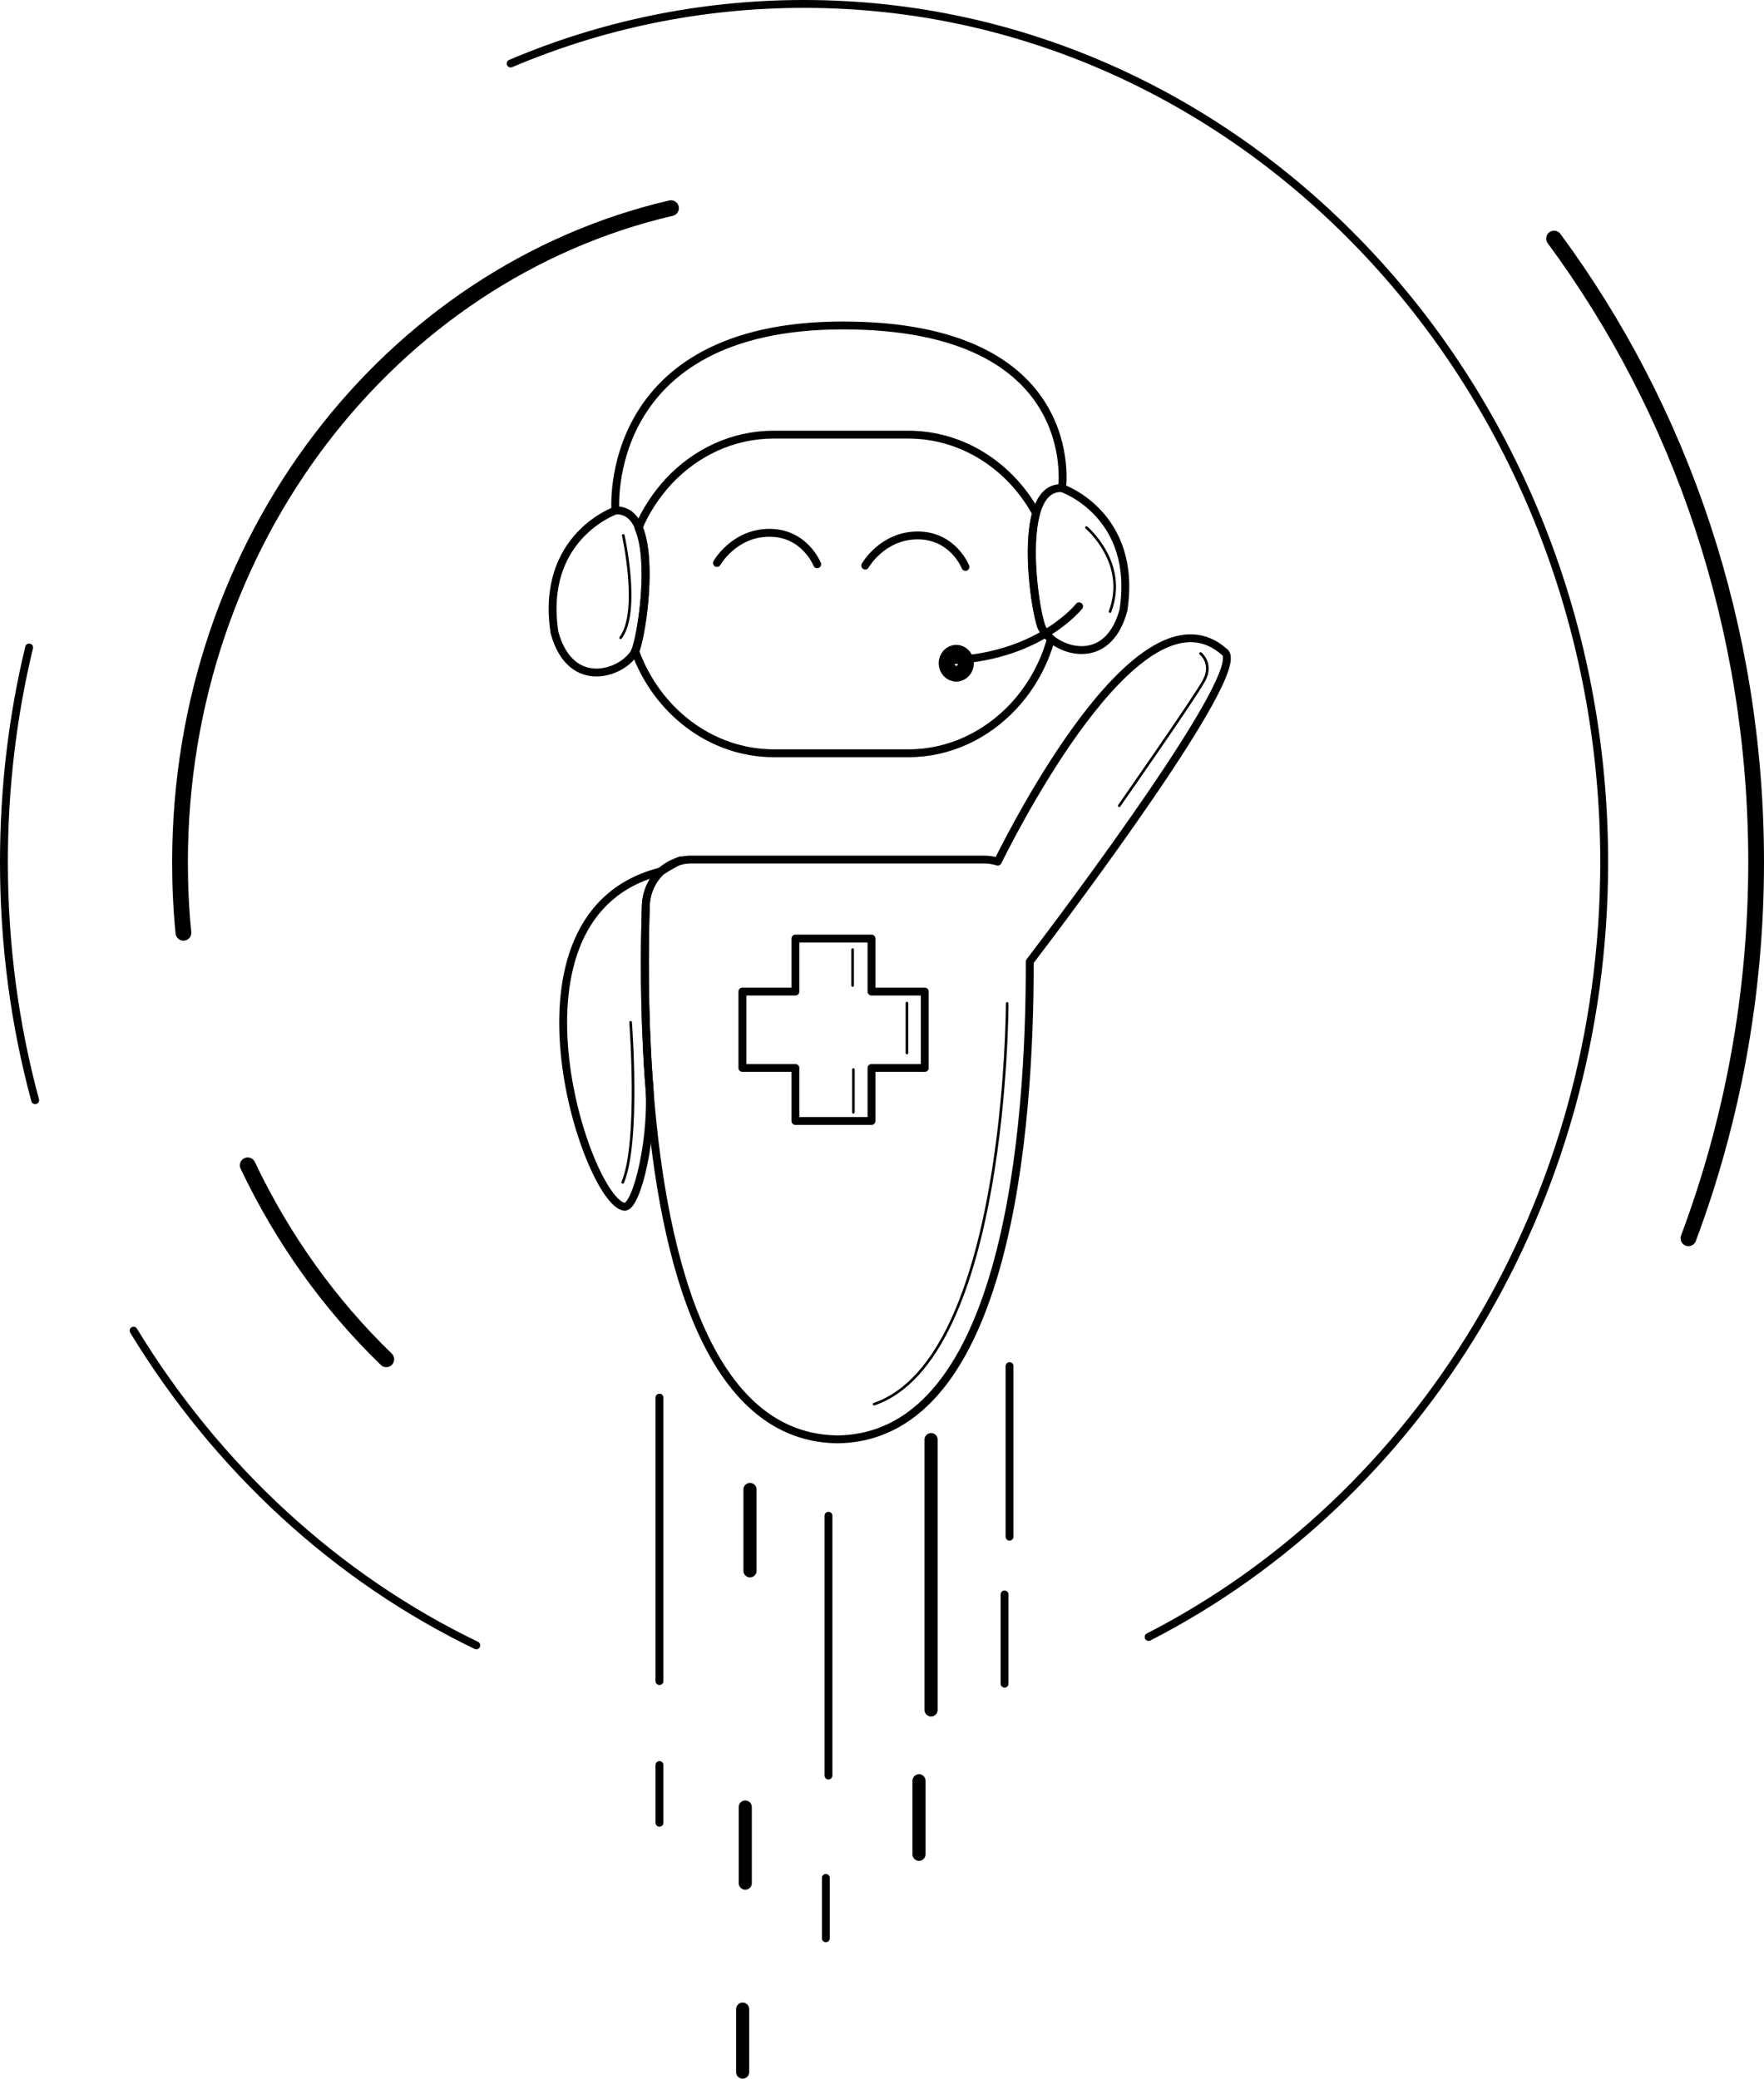 <?xml version="1.0" encoding="utf-8"?>
<!-- Generator: Adobe Illustrator 18.0.0, SVG Export Plug-In . SVG Version: 6.00 Build 0)  -->
<!DOCTYPE svg PUBLIC "-//W3C//DTD SVG 1.1//EN" "http://www.w3.org/Graphics/SVG/1.1/DTD/svg11.dtd">
<svg version="1.1" id="Layer_1" xmlns="http://www.w3.org/2000/svg" xmlns:xlink="http://www.w3.org/1999/xlink" x="0px" y="0px"
	 viewBox="0 0 672.2 792" enable-background="new 0 0 672.2 792" xml:space="preserve">
<g>
	<path fill="none" stroke="#000000" stroke-width="3" stroke-linecap="round" stroke-linejoin="round" stroke-miterlimit="10" d="
		M251.9,332c-3.4,3.2-5.6,7.8-5.8,13c-0.5,15.5-0.8,39.6,1.1,65.9c2.3,20.9-4.5,49.5-9.3,48.9C223.5,457.7,187,348.2,251.9,332z"/>
	<path fill="none" stroke="#000000" stroke-width="3" stroke-linecap="round" stroke-linejoin="round" stroke-miterlimit="10" d="
		M259.3,327.8l0,0.2c-0.3,0.1-0.6,0.1-0.8,0.2C259,327.9,259.3,327.8,259.3,327.8z"/>
	<path fill="none" stroke="#000000" stroke-width="3" stroke-linecap="round" stroke-linejoin="round" stroke-miterlimit="10" d="
		M392.4,366.4c0.1,63-8.3,180.5-72.7,182v0c-0.2,0-0.4,0-0.6,0c-0.2,0-0.4,0-0.6,0v0c-51.1-1.2-67-75.4-71.3-137.5
		c-1.8-26.3-1.6-50.4-1.1-65.9c0.2-5.2,2.4-9.8,5.8-13c0,0,0,0,0,0c3-2,5.4-3.2,6.6-3.8c0.3-0.1,0.6-0.2,0.8-0.2
		c1.2-0.3,2.5-0.5,3.8-0.5h112c1.8,0,3.5,0.3,5.1,0.8c10.1-20.3,56-107.3,86.5-79.8C475.8,255.6,407.9,346.1,392.4,366.4z"/>
	<path fill="none" stroke="#000000" stroke-width="3" stroke-linecap="round" stroke-linejoin="round" stroke-miterlimit="10" d="
		M258.4,328.2c-1.2,0.6-3.6,1.8-6.6,3.8C253.8,330.3,256,329,258.4,328.2z"/>
	<path fill="none" stroke="#000000" stroke-width="3" stroke-linecap="round" stroke-linejoin="round" stroke-miterlimit="10" d="
		M400.5,243.4c-2.7,9.8-7.7,18.6-14.3,25.7c-10.3,11-24.4,17.9-40,17.9h-51.3c-24,0-44.7-16.2-52.9-39c0.2-0.3,0.3-0.7,0.4-1
		c2.4-7.5,6.2-33.6,0.9-45.9c2.8-6.6,6.8-12.6,11.5-17.7c10.3-11,24.4-17.8,40-17.8h51.3c20.7,0,38.9,12,48.7,29.9
		c-3.7,13.2-0.4,36.2,1.9,43.1C397.4,240.2,398.7,241.9,400.5,243.4z"/>
	<path fill="none" stroke="#000000" stroke-width="3" stroke-linecap="round" stroke-linejoin="round" stroke-miterlimit="10" d="
		M242.5,247c-0.1,0.3-0.2,0.7-0.4,1c-4,8.2-24.5,16.1-30.8-7c-5.6-36.5,23.3-46.5,23.3-46.5c4.3-0.2,7.1,2.4,8.9,6.6
		C248.6,213.4,244.9,239.6,242.5,247z"/>
	<path fill="none" stroke="#000000" stroke-width="3" stroke-linecap="round" stroke-linejoin="round" stroke-miterlimit="10" d="
		M428.1,232.5c-5.2,19.2-20.3,16.9-27.6,10.9c-1.8-1.5-3.1-3.2-3.7-4.9c-2.3-6.9-5.6-30-1.9-43.1c1.6-5.8,4.7-9.7,9.8-9.4
		C404.8,186,433.7,196,428.1,232.5z"/>
	<path fill="none" stroke="#000000" stroke-width="3" stroke-linecap="round" stroke-linejoin="round" stroke-miterlimit="10" d="
		M234.5,194.5c0,0-5.6-70.5,86.7-70.5s83.5,62,83.5,62"/>
	<path fill="none" stroke="#000000" stroke-width="3" stroke-linecap="round" stroke-linejoin="round" stroke-miterlimit="10" d="
		M273.2,214.5c0,0,6.5-11.5,20-11.5c13.5,0,18.2,12,18.2,12"/>
	<path fill="none" stroke="#000000" stroke-width="3" stroke-linecap="round" stroke-linejoin="round" stroke-miterlimit="10" d="
		M411.2,231c0,0-14.5,18.5-47.1,20.5"/>
	<ellipse fill="none" stroke="#000000" stroke-width="6" stroke-miterlimit="10" cx="364.4" cy="252.7" rx="3.7" ry="4"/>
	<path fill="none" stroke="#000000" stroke-width="3" stroke-linecap="round" stroke-linejoin="round" stroke-miterlimit="10" d="
		M329.7,215.5c0,0,6.5-11.5,20-11.5c13.5,0,18.2,12,18.2,12"/>
	<g>
		
			<line fill="none" stroke="#000000" stroke-width="3" stroke-linecap="round" stroke-linejoin="round" stroke-miterlimit="10" x1="251.3" y1="532.5" x2="251.3" y2="640.5"/>
		
			<line fill="none" stroke="#000000" stroke-width="3" stroke-linecap="round" stroke-linejoin="round" stroke-miterlimit="10" x1="251.3" y1="672.5" x2="251.3" y2="694.5"/>
		
			<line fill="none" stroke="#000000" stroke-width="5" stroke-linecap="round" stroke-linejoin="round" stroke-miterlimit="10" x1="285.8" y1="567.5" x2="285.8" y2="598.5"/>
		
			<line fill="none" stroke="#000000" stroke-width="5" stroke-linecap="round" stroke-linejoin="round" stroke-miterlimit="10" x1="284" y1="688.5" x2="284" y2="717.5"/>
		
			<line fill="none" stroke="#000000" stroke-width="5" stroke-linecap="round" stroke-linejoin="round" stroke-miterlimit="10" x1="283" y1="765.5" x2="283" y2="789.5"/>
		
			<line fill="none" stroke="#000000" stroke-width="3" stroke-linecap="round" stroke-linejoin="round" stroke-miterlimit="10" x1="315.7" y1="577.5" x2="315.7" y2="676.5"/>
		
			<line fill="none" stroke="#000000" stroke-width="3" stroke-linecap="round" stroke-linejoin="round" stroke-miterlimit="10" x1="314.7" y1="715.5" x2="314.7" y2="738.5"/>
		
			<line fill="none" stroke="#000000" stroke-width="5" stroke-linecap="round" stroke-linejoin="round" stroke-miterlimit="10" x1="354.8" y1="548.5" x2="354.8" y2="651.5"/>
		
			<line fill="none" stroke="#000000" stroke-width="5" stroke-linecap="round" stroke-linejoin="round" stroke-miterlimit="10" x1="350.2" y1="678.5" x2="350.2" y2="706.5"/>
		
			<line fill="none" stroke="#000000" stroke-width="3" stroke-linecap="round" stroke-linejoin="round" stroke-miterlimit="10" x1="384.7" y1="520.5" x2="384.7" y2="585.5"/>
		
			<line fill="none" stroke="#000000" stroke-width="3" stroke-linecap="round" stroke-linejoin="round" stroke-miterlimit="10" x1="382.8" y1="607.5" x2="382.8" y2="641.5"/>
	</g>
	<g>
		<path fill="none" stroke="#000000" stroke-width="3" stroke-linecap="round" stroke-linejoin="round" stroke-miterlimit="10" d="
			M13.4,419.2C5.6,390.4,1.5,360,1.5,328.5c0-28.3,3.3-55.7,9.6-81.8"/>
		<path fill="none" stroke="#000000" stroke-width="3" stroke-linecap="round" stroke-linejoin="round" stroke-miterlimit="10" d="
			M181.5,626.9C128,601.1,82.7,559.2,50.9,507"/>
		<path fill="none" stroke="#000000" stroke-width="3" stroke-linecap="round" stroke-linejoin="round" stroke-miterlimit="10" d="
			M194.6,24.2C229.2,9.5,266.9,1.5,306.4,1.5c168.4,0,304.9,146.4,304.9,327c0,130.2-70.9,242.6-173.6,295.2"/>
		<path fill="none" stroke="#000000" stroke-width="6" stroke-linecap="round" stroke-linejoin="round" stroke-miterlimit="10" d="
			M592.2,90.9c48.2,65.3,77,147.8,77,237.6c0,50.7-9.2,99-25.8,143.3"/>
		<path fill="none" stroke="#000000" stroke-width="6" stroke-linecap="round" stroke-linejoin="round" stroke-miterlimit="10" d="
			M147.2,517.9c-21.6-20.9-39.5-45.9-52.8-73.9"/>
		<path fill="none" stroke="#000000" stroke-width="6" stroke-linecap="round" stroke-linejoin="round" stroke-miterlimit="10" d="
			M69.9,355.4c-0.9-8.8-1.3-17.8-1.3-26.9c0-122.2,80.1-224.3,187.1-249.2"/>
	</g>
	
		<polygon fill="none" stroke="#000000" stroke-width="3" stroke-linecap="round" stroke-linejoin="round" stroke-miterlimit="10" points="
		352.4,377.8 352.4,406.9 332.1,406.9 332.1,427.1 303.1,427.1 303.1,406.9 282.9,406.9 282.9,377.8 303.1,377.8 303.1,357.6 
		332.1,357.6 332.1,377.8 	"/>
	<path fill="none" stroke="#000000" stroke-linecap="round" stroke-linejoin="round" stroke-miterlimit="10" d="M383.8,382.3
		c0,0,0,135.3-50.7,152.7"/>
</g>
<line fill="none" stroke="#000000" stroke-linecap="round" stroke-linejoin="round" stroke-miterlimit="10" x1="345.6" y1="382.2" x2="345.6" y2="401.2"/>
<line fill="none" stroke="#000000" stroke-linecap="round" stroke-linejoin="round" stroke-miterlimit="10" x1="324.9" y1="361.8" x2="324.9" y2="375.5"/>
<line fill="none" stroke="#000000" stroke-linecap="round" stroke-linejoin="round" stroke-miterlimit="10" x1="325.2" y1="407.5" x2="325.2" y2="423.8"/>
<path fill="none" stroke="#000000" stroke-linecap="round" stroke-linejoin="round" stroke-miterlimit="10" d="M457.5,249
	c0,0,4.8,3.8,1.3,10.3S426.5,307,426.5,307"/>
<path fill="none" stroke="#000000" stroke-linecap="round" stroke-linejoin="round" stroke-miterlimit="10" d="M240.3,389.5
	c0,0,3.5,45.5-3,61"/>
<path fill="none" stroke="#000000" stroke-linecap="round" stroke-linejoin="round" stroke-miterlimit="10" d="M414,201
	c0,0,16,13.5,9,32"/>
<path fill="none" stroke="#000000" stroke-linecap="round" stroke-linejoin="round" stroke-miterlimit="10" d="M237.5,204
	c0,0,6.5,29-1,39"/>
</svg>
